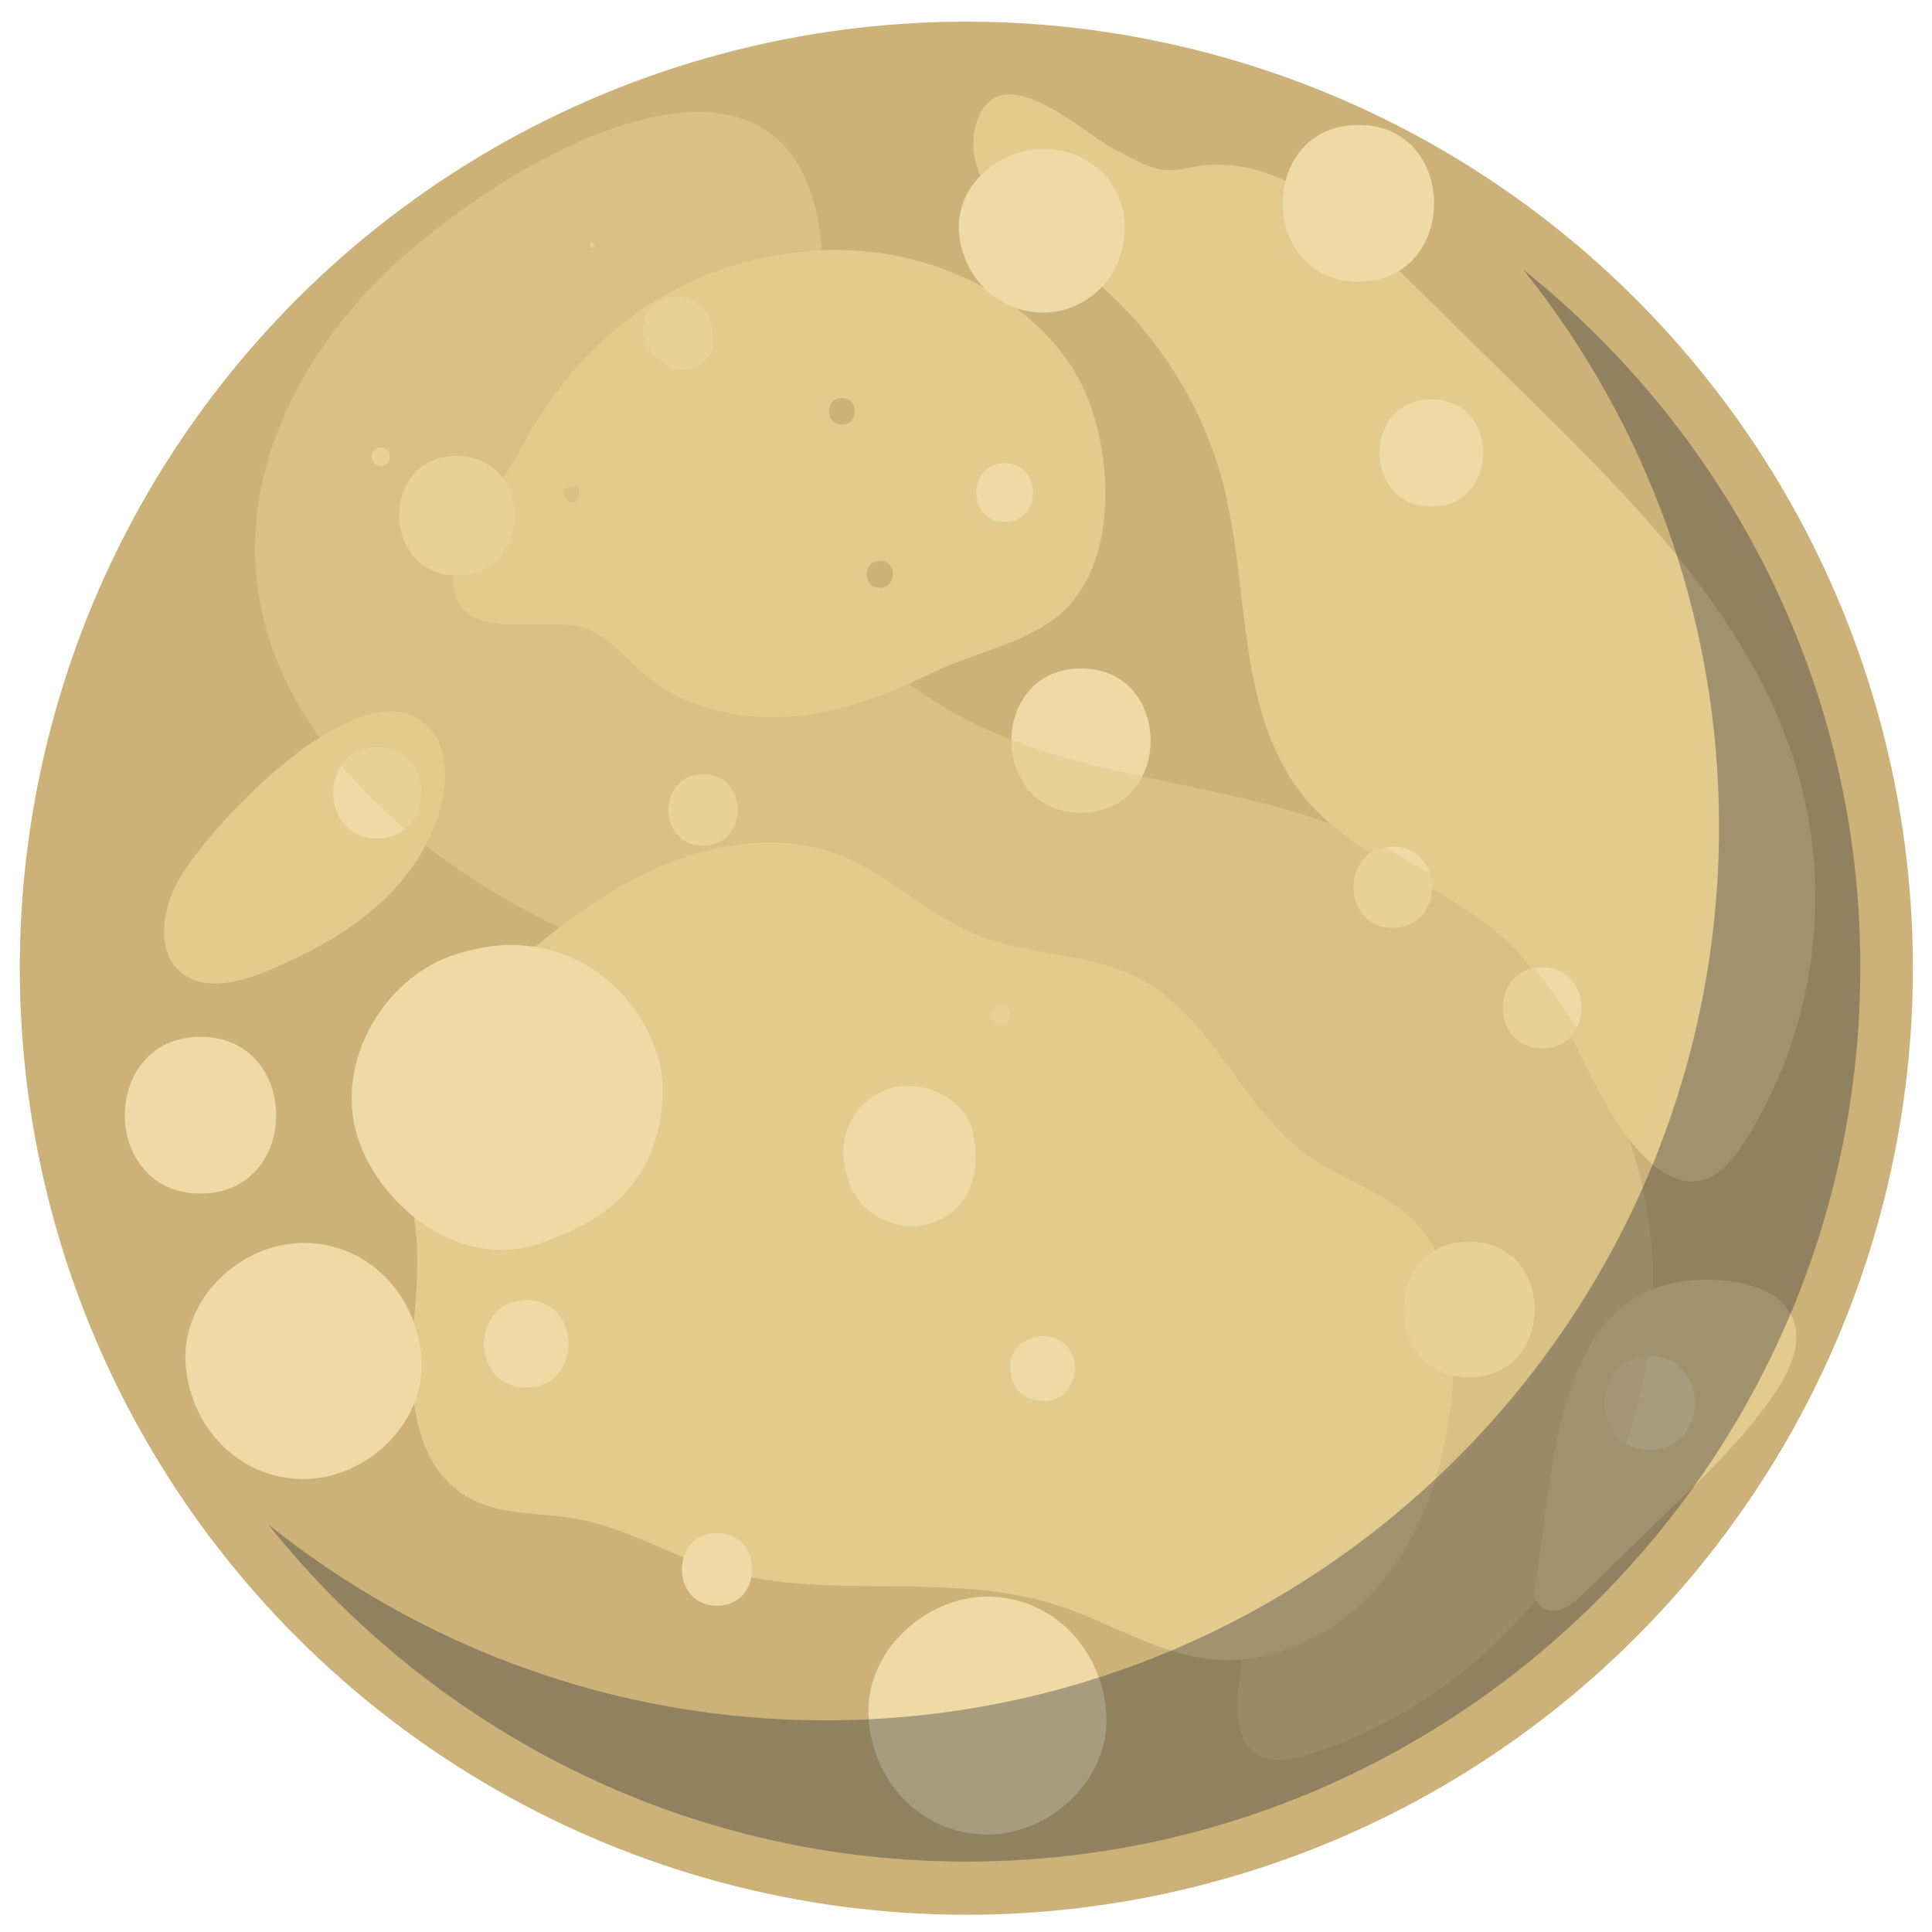 <?xml version="1.0" encoding="utf-8"?>
<!-- Generator: Adobe Illustrator 23.0.5, SVG Export Plug-In . SVG Version: 6.00 Build 0)  -->
<svg version="1.1" id="Layer_1" xmlns="http://www.w3.org/2000/svg" xmlns:xlink="http://www.w3.org/1999/xlink" x="0px" y="0px"
	 viewBox="0 0 450 450" style="enable-background:new 0 0 450 450;" xml:space="preserve">
<style type="text/css">
	.st0{fill:#CCB278;}
	.st1{fill:#E3CB8E;}
	.st2{fill:#EFD9A5;}
	.st3{opacity:0.56;fill:#E3CB8E;}
	.st4{opacity:0.56;}
	.st5{opacity:0.56;fill:#10162E;}
</style>
<g>
	<g>
		
			<ellipse transform="matrix(0.707 -0.707 0.707 0.707 -93.492 225.234)" class="st0" cx="225.1" cy="225.5" rx="220.5" ry="220.5"/>
		<path class="st1" d="M220.1,62.8c11.7,4.4,22.4,11.9,29.3,22.3c10.2,15.3,12.5,46.6-3.5,58.8c-8.3,6.3-19.2,8.2-28.3,12.6
			c-10.2,4.9-20.7,9.2-32.1,10.3c-12.6,1.2-26-1.6-35.6-9.9c-4.3-3.7-8-8.6-13.4-10.5c-8.9-3.3-31.5,4.6-30.9-11.8
			c0.3-8,11.6-22.5,15.7-30.1c11.9-22.5,31.3-39.3,56.6-44.5C191.9,57,206.7,57.7,220.1,62.8z"/>
		<g>
			<path class="st2" d="M234,121.6c8.8,0,8.8-13.7,0-13.7C225.2,107.9,225.2,121.6,234,121.6L234,121.6z"/>
		</g>
		<g>
			<path class="st0" d="M204.9,136.9c4.1,0,4.1-6.3,0-6.3C200.9,130.6,200.9,136.9,204.9,136.9L204.9,136.9z"/>
		</g>
		<g>
			<path class="st0" d="M134.7,115.6c0.1-0.3,0.1-0.7,0.2-1c0.1-0.8-0.5-1.4-1.3-1.3c-0.3,0.1-0.7,0.1-1,0.2
				C128.8,114.2,134.1,119.5,134.7,115.6L134.7,115.6z"/>
		</g>
		<g>
			<path class="st2" d="M153.4,83.5c-0.5-0.3,1.8,1.5,2.2,1.7c3.4,2.3,9.7,0.2,10.3-4.2c0.8-5.2-0.9-10.3-6.5-11.7
				C150.8,67.2,145.9,78.8,153.4,83.5L153.4,83.5z"/>
		</g>
		<g>
			<path class="st0" d="M196.1,98.9c4,0,4-6.2,0-6.2C192.1,92.7,192.1,98.9,196.1,98.9L196.1,98.9z"/>
		</g>
		<path class="st1" d="M276.9,39.1c8.9-2.1,18.5,0.4,26.4,5c8,4.6,14.6,11.1,21.2,17.6c10.5,10.3,21,20.6,31.4,30.9
			c26.2,25.7,53.4,53.2,63.2,88.6c7.9,28.4,3.1,60-12.8,84.8c-2.7,4.2-6.1,8.5-11,9.1c-4.8,0.6-9.3-2.5-12.7-6.1
			c-12.8-13.5-16.5-33.6-29.1-47.2c-13.8-15-36.2-20-49.3-35.6c-16.3-19.5-13-48.1-19.1-72.7c-5.2-20.7-17.8-39.4-35-52
			c-5.7-4.1-11.8-7.7-16.6-12.8c-4.8-5.1-8.1-12.3-6.3-19.1c4.7-18.1,24.8,1.2,32.2,5.1C266.2,38,269.5,40.9,276.9,39.1z"/>
		<path class="st1" d="M89.9,269c9.3,10.8,7.5,26.9,6.3,41.2s0.3,31.4,12.7,38.5c7.6,4.4,17,3.5,25.6,5.1c11.1,2,20.9,8.1,31.6,11.4
			c25.7,8.1,54.5,0.4,80.2,8.7c12.1,3.9,23.2,11.3,35.9,12.6c16.2,1.6,32.2-7.6,41.8-20.7c9.6-13.1,13.6-29.7,14.6-45.9
			c0.8-12.5-0.4-26.4-9.2-35.4c-6.7-6.9-16.6-9.6-24.4-15.1c-15.7-11-22.4-32.2-39.2-41.3c-11.8-6.3-26.2-5.4-38.6-10.5
			c-11.1-4.6-19.9-13.7-31-18.2c-17.5-7.1-37.9-1.5-54,8.4c-16.1,9.9-29.5,23.7-44.7,34.8C93.2,253.1,92,257.8,89.9,269z"/>
		<path class="st1" d="M41,206.1c-3.2,6.4-4.5,15.1,0.7,20c5.4,5,14,2.8,20.7,0c9.3-3.9,18.4-8.7,25.9-15.5
			c7.5-6.8,13.3-15.7,15-25.7c0.9-5.5,0.3-11.8-3.7-15.8C84.3,153.9,47.3,193.6,41,206.1z"/>
		<path class="st1" d="M357.7,368.6c-0.3,1.5-0.5,3.2,0.3,4.6c1,1.8,3.6,2.3,5.6,1.7c2-0.7,3.6-2.2,5.1-3.6
			c7.1-6.9,14.1-13.8,21.2-20.6c8.6-8.3,17.2-16.8,23.8-26.7c3.4-5.1,6.3-11.7,3.7-17.3c-2.3-5.1-8.2-7.4-13.8-8.2
			C361.7,293.1,362.3,340.8,357.7,368.6z"/>
		<g>
			<path class="st2" d="M333.4,118c16.1,0,16.1-25,0-25C317.3,93,317.3,118,333.4,118L333.4,118z"/>
		</g>
		<g>
			<path class="st2" d="M235.3,318.7c0,0.3,0,0.5,0.1,0.8c0.3,3.8,2.9,6.5,6.7,6.7c0.3,0,0.5,0,0.8,0.1c6.8,0.5,9.8-8.6,5.4-13
				C243.8,308.9,234.8,311.9,235.3,318.7L235.3,318.7z"/>
		</g>
		<g>
			<path class="st2" d="M126.4,289.4c0.8-0.3,1.5-0.6,2.3-0.9c8.7-3.3,16-7.7,20.9-16c4.4-7.5,6.2-18.5,3.5-26.9
				c-5.9-18.3-24-29.1-42.9-24.4c-0.8,0.2-1.6,0.4-2.4,0.6c-17.8,4.5-30.2,25.4-24.5,43.1C88.7,281.6,108.1,296.3,126.4,289.4
				L126.4,289.4z"/>
		</g>
		<g>
			<path class="st2" d="M87.8,195.3c13.7,0,13.7-21.2,0-21.2C74.2,174,74.2,195.3,87.8,195.3L87.8,195.3z"/>
		</g>
		<g>
			<path class="st2" d="M384.2,337.7c14,0,14.1-21.8,0-21.8C370.2,315.9,370.2,337.7,384.2,337.7L384.2,337.7z"/>
		</g>
		<g>
			<path class="st2" d="M230,427.3c14.5,0,28.4-12.7,27.7-27.7c-0.7-15-12.2-27.7-27.7-27.7c-14.5,0-28.4,12.7-27.7,27.7
				C202.9,414.6,214.4,427.3,230,427.3L230,427.3z"/>
		</g>
		<g>
			<path class="st2" d="M167,374c10.9,0,10.9-16.9,0-16.9C156.1,357.1,156.1,374,167,374L167,374z"/>
		</g>
		<g>
			<path class="st2" d="M70.7,344.5c14.4,0,28.1-12.6,27.5-27.5c-0.7-14.9-12.1-27.5-27.5-27.5c-14.4,0-28.1,12.6-27.5,27.5
				C43.9,331.9,55.3,344.5,70.7,344.5L70.7,344.5z"/>
		</g>
		<g>
			<path class="st2" d="M46.7,278c23.5,0,23.5-36.5,0-36.5C23.2,241.5,23.2,278,46.7,278L46.7,278z"/>
		</g>
		<g>
			<path class="st2" d="M122.6,323.2c13.1,0,13.1-20.4,0-20.4C109.5,302.9,109.4,323.2,122.6,323.2L122.6,323.2z"/>
		</g>
		<g>
			<path class="st2" d="M88.7,108.5c2.8,0,2.8-4.3,0-4.3C85.9,104.2,85.9,108.5,88.7,108.5L88.7,108.5z"/>
		</g>
		<g>
			<path class="st2" d="M137.9,57.7c0.8,0,0.8-1.2,0-1.2C137.1,56.4,137.1,57.7,137.9,57.7L137.9,57.7z"/>
		</g>
		<g>
			<path class="st2" d="M106.4,134c17.9,0,17.9-27.8,0-27.8C88.5,106.1,88.5,134,106.4,134L106.4,134z"/>
		</g>
		<g>
			<path class="st2" d="M252.6,37.1c-0.1-0.1-0.2-0.1-0.4-0.2c-14-7.5-33.2,5-28,21.5c0,0.1,0.1,0.3,0.1,0.4
				c4,12.9,19.3,18.4,30.2,10C264.8,60.8,264.7,43.5,252.6,37.1L252.6,37.1z"/>
		</g>
		<g>
			<path class="st2" d="M251.8,189.3c21.6,0,21.6-33.6,0-33.6C230.2,155.7,230.1,189.3,251.8,189.3L251.8,189.3z"/>
		</g>
		<g>
			<path class="st2" d="M163.8,197c10.7,0,10.7-16.7,0-16.7C153,180.4,153,197,163.8,197L163.8,197z"/>
		</g>
		<g>
			<path class="st2" d="M233.2,238.5c2.8,0,2.8-4.3,0-4.3C230.4,234.2,230.4,238.5,233.2,238.5L233.2,238.5z"/>
		</g>
		<g>
			<path class="st2" d="M227,266.2c-0.1-0.7-0.2-1.4-0.3-2c-1.2-8.3-11.7-12.8-19-10.8c-8.1,2.2-13,10.9-10.8,19
				c0.2,0.7,0.4,1.3,0.5,2c2.2,8,10.9,12.9,18.9,10.7C225.1,282.6,228.2,274.4,227,266.2L227,266.2z"/>
		</g>
		<g>
			<path class="st2" d="M342.2,320.8c20.3,0,20.4-31.6,0-31.6C321.9,289.2,321.9,320.8,342.2,320.8L342.2,320.8z"/>
		</g>
		<g>
			<path class="st2" d="M359.2,244.2c12.2,0,12.2-18.9,0-18.9C347,225.2,347,244.2,359.2,244.2L359.2,244.2z"/>
		</g>
		<g>
			<path class="st2" d="M324.4,216.1c12.2,0,12.2-18.9,0-18.9C312.3,197.1,312.2,216.1,324.4,216.1L324.4,216.1z"/>
		</g>
		<g>
			<path class="st2" d="M316.4,65.6c23.5,0,23.5-36.5,0-36.5C292.9,29.1,292.9,65.6,316.4,65.6L316.4,65.6z"/>
		</g>
		<path class="st3" d="M93.9,59.8C73.3,77.9,58,104,59.5,131.4c2.2,39.5,37.5,69.2,73.4,85.9c35.9,16.7,75.9,26.2,106.9,50.8
			c36,28.6,55.3,76.7,49,122.2c-0.9,6.8-1.5,15.4,4.5,18.6c3.5,1.9,7.7,0.9,11.5-0.2c44.6-13.9,78.1-57.6,80.2-104.2
			c2.1-46.6-27.6-93.1-70.7-110.9c-21.7-8.9-45.5-11-67.9-17.6s-45.2-19.4-53.9-41.1c-7.5-18.7-3-39.7-1.3-59.8
			C197.8-2,131.1,27,93.9,59.8z"/>
	</g>
	<g class="st4">
		<path class="st5" d="M354.8,62.8c28.5,35.6,45.6,80.7,45.6,129.7c0,114.8-93.4,208.2-208.2,208.2c-49,0-94.1-17.1-129.7-45.6
			c38.2,47.8,96.8,78.5,162.6,78.5c114.8,0,208.2-93.4,208.2-208.2C433.4,159.7,402.6,101,354.8,62.8z"/>
	</g>
</g>
</svg>
